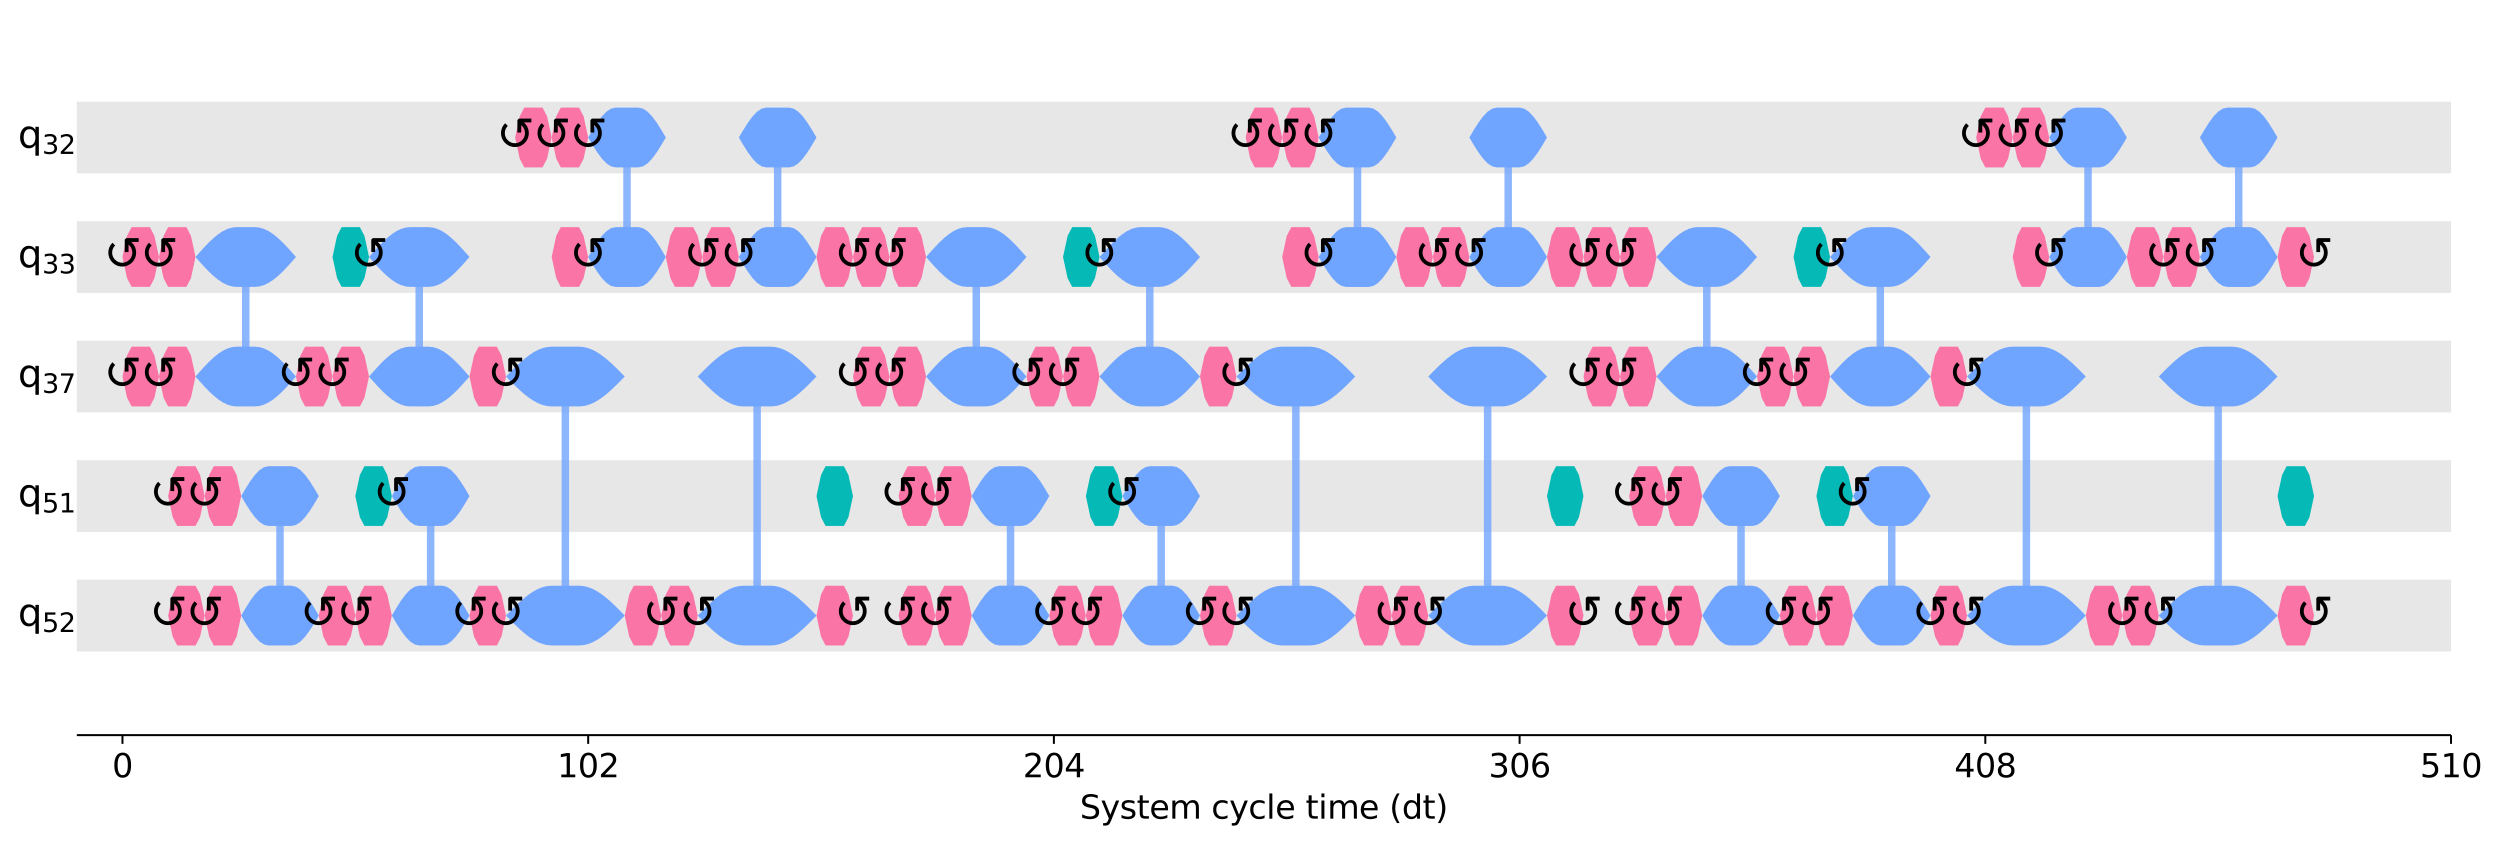 <?xml version="1.0" encoding="UTF-8"?><!DOCTYPE svg  PUBLIC '-//W3C//DTD SVG 1.1//EN'  'http://www.w3.org/Graphics/SVG/1.1/DTD/svg11.dtd'><svg width="1000.8pt" height="337.64pt" version="1.1" viewBox="0 0 1000.8 337.64" xmlns="http://www.w3.org/2000/svg" xmlns:xlink="http://www.w3.org/1999/xlink"><defs><style type="text/css">*{stroke-linejoin: round; stroke-linecap: butt}</style></defs><path d="m0 337.64h1000.8v-337.64h-1000.8z" fill="#ffffff"/><path d="m30.75 294.28h950.44v-287.08h-950.44z" fill="#ffffff"/><path d="m30.75 69.401h950.44v-28.708h-950.44z" clip-path="url(#5e86dbd902e)" fill="#dddddd" fill-opacity=".7"/><path d="m30.75 117.25h950.44v-28.708h-950.44z" clip-path="url(#5e86dbd902e)" fill="#dddddd" fill-opacity=".7"/><path d="m30.75 165.09h950.44v-28.708h-950.44z" clip-path="url(#5e86dbd902e)" fill="#dddddd" fill-opacity=".7"/><path d="m30.75 212.94h950.44v-28.708h-950.44z" clip-path="url(#5e86dbd902e)" fill="#dddddd" fill-opacity=".7"/><path d="m30.75 260.79h950.44v-28.708h-950.44z" clip-path="url(#5e86dbd902e)" fill="#dddddd" fill-opacity=".7"/><defs><path id="380093f8ddb" d="m0 0v3.5" stroke="#000000" stroke-width=".8"/></defs><use x="49.028" y="294.28" stroke="#000000" stroke-width=".8" xlink:href="#380093f8ddb"/><g transform="translate(44.892 311.16) scale(.13 -.13)"><defs><path id="DejaVuSans-30" transform="scale(.016)" d="m2034 4250q-487 0-733-480-245-479-245-1442 0-959 245-1439 246-480 733-480 491 0 736 480 246 480 246 1439 0 963-246 1442-245 480-736 480zm0 500q785 0 1199-621 414-620 414-1801 0-1178-414-1799-414-620-1199-620-784 0-1198 620-414 621-414 1799 0 1181 414 1801 414 621 1198 621z"/></defs><use xlink:href="#DejaVuSans-30"/></g><use x="235.46" y="294.28" stroke="#000000" stroke-width=".8" xlink:href="#380093f8ddb"/><g transform="translate(223.05 311.16) scale(.13 -.13)"><defs><path id="DejaVuSans-31" transform="scale(.016)" d="m794 531h1031v3560l-1122-225v575l1116 225h631v-4135h1031v-531h-2687v531z"/><path id="DejaVuSans-32" transform="scale(.016)" d="m1228 531h2203v-531h-2962v531q359 372 979 998 621 627 780 809 303 340 423 576 121 236 121 464 0 372-261 606-261 235-680 235-297 0-627-103-329-103-704-313v638q381 153 712 231 332 78 607 78 725 0 1156-363 431-362 431-968 0-288-108-546-107-257-392-607-78-91-497-524-418-433-1181-1211z"/></defs><use xlink:href="#DejaVuSans-31"/><use transform="translate(63.623)" xlink:href="#DejaVuSans-30"/><use transform="translate(127.25)" xlink:href="#DejaVuSans-32"/></g><use x="421.892" y="294.28" stroke="#000000" stroke-width=".8" xlink:href="#380093f8ddb"/><g transform="translate(409.49 311.16) scale(.13 -.13)"><defs><path id="DejaVuSans-34" transform="scale(.016)" d="m2419 4116-1594-2491h1594v2491zm-166 550h794v-3041h666v-525h-666v-1100h-628v1100h-2106v609l1940 2957z"/></defs><use xlink:href="#DejaVuSans-32"/><use transform="translate(63.623)" xlink:href="#DejaVuSans-30"/><use transform="translate(127.25)" xlink:href="#DejaVuSans-34"/></g><use x="608.325" y="294.28" stroke="#000000" stroke-width=".8" xlink:href="#380093f8ddb"/><g transform="translate(595.92 311.16) scale(.13 -.13)"><defs><path id="DejaVuSans-33" transform="scale(.016)" d="m2597 2516q453-97 707-404 255-306 255-756 0-690-475-1069-475-378-1350-378-293 0-604 58t-642 174v609q262-153 574-231 313-78 654-78 593 0 904 234t311 681q0 413-289 645-289 233-804 233h-544v519h569q465 0 712 186t247 536q0 359-255 551-254 193-729 193-260 0-557-57-297-56-653-174v562q360 100 674 150t592 50q719 0 1137-327 419-326 419-882 0-388-222-655t-631-370z"/><path id="DejaVuSans-36" transform="scale(.016)" d="m2113 2584q-425 0-674-291-248-290-248-796 0-503 248-796 249-292 674-292t673 292q248 293 248 796 0 506-248 796-248 291-673 291zm1253 1979v-575q-238 112-480 171-242 60-480 60-625 0-955-422-329-422-376-1275 184 272 462 417 279 145 613 145 703 0 1111-427 408-426 408-1160 0-719-425-1154-425-434-1131-434-810 0-1238 620-428 621-428 1799 0 1106 525 1764t1409 658q238 0 480-47t505-140z"/></defs><use xlink:href="#DejaVuSans-33"/><use transform="translate(63.623)" xlink:href="#DejaVuSans-30"/><use transform="translate(127.25)" xlink:href="#DejaVuSans-36"/></g><use x="794.757" y="294.28" stroke="#000000" stroke-width=".8" xlink:href="#380093f8ddb"/><g transform="translate(782.35 311.16) scale(.13 -.13)"><defs><path id="DejaVuSans-38" transform="scale(.016)" d="m2034 2216q-450 0-708-241-257-241-257-662 0-422 257-663 258-241 708-241t709 242q260 243 260 662 0 421-258 662-257 241-711 241zm-631 268q-406 100-633 378-226 279-226 679 0 559 398 884 399 325 1092 325 697 0 1094-325t397-884q0-400-227-679-226-278-629-378 456-106 710-416 255-309 255-755 0-679-414-1042-414-362-1186-362-771 0-1186 362-414 363-414 1042 0 446 256 755 257 310 713 416zm-231 997q0-362 226-565 227-203 636-203 407 0 636 203 230 203 230 565 0 363-230 566-229 203-636 203-409 0-636-203-226-203-226-566z"/></defs><use xlink:href="#DejaVuSans-34"/><use transform="translate(63.623)" xlink:href="#DejaVuSans-30"/><use transform="translate(127.25)" xlink:href="#DejaVuSans-38"/></g><use x="981.189" y="294.28" stroke="#000000" stroke-width=".8" xlink:href="#380093f8ddb"/><g transform="translate(968.78 311.16) scale(.13 -.13)"><defs><path id="DejaVuSans-35" transform="scale(.016)" d="m691 4666h2478v-532h-1900v-1143q137 47 274 70 138 23 276 23 781 0 1237-428 457-428 457-1159 0-753-469-1171-469-417-1322-417-294 0-599 50-304 50-629 150v635q281-153 581-228t634-75q541 0 856 284 316 284 316 772 0 487-316 771-315 285-856 285-253 0-505-56-251-56-513-175v2344z"/></defs><use xlink:href="#DejaVuSans-35"/><use transform="translate(63.623)" xlink:href="#DejaVuSans-31"/><use transform="translate(127.25)" xlink:href="#DejaVuSans-30"/></g><g transform="translate(432.3 327.74) scale(.13 -.13)"><defs><path id="DejaVuSans-53" transform="scale(.016)" d="m3425 4513v-616q-359 172-678 256-319 85-616 85-515 0-795-200t-280-569q0-310 186-468 186-157 705-254l381-78q706-135 1042-474t336-907q0-679-455-1029-454-350-1332-350-331 0-705 75-373 75-773 222v650q384-215 753-325 369-109 725-109 540 0 834 212 294 213 294 607 0 343-211 537t-692 291l-385 75q-706 140-1022 440-315 300-315 835 0 619 436 975t1201 356q329 0 669-60 341-59 697-177z"/><path id="DejaVuSans-79" transform="scale(.016)" d="m2059-325q-243-625-475-815-231-191-618-191h-460v481h338q237 0 368 113 132 112 291 531l103 262-1415 3444h609l1094-2737 1094 2737h609l-1538-3825z"/><path id="DejaVuSans-73" transform="scale(.016)" d="m2834 3397v-544q-243 125-506 187-262 63-544 63-428 0-642-131t-214-394q0-200 153-314t616-217l197-44q612-131 870-370t258-667q0-488-386-773-386-284-1061-284-281 0-586 55t-642 164v594q319-166 628-249 309-82 613-82 406 0 624 139 219 139 219 392 0 234-158 359-157 125-692 241l-200 47q-534 112-772 345-237 233-237 639 0 494 350 762 350 269 994 269 318 0 599-47 282-46 519-140z"/><path id="DejaVuSans-74" transform="scale(.016)" d="m1172 4494v-994h1184v-447h-1184v-1900q0-428 117-550t477-122h590v-481h-590q-666 0-919 248-253 249-253 905v1900h-422v447h422v994h578z"/><path id="DejaVuSans-65" transform="scale(.016)" d="m3597 1894v-281h-2644q38-594 358-905t892-311q331 0 642 81t618 244v-544q-310-131-635-200t-659-69q-838 0-1327 487-489 488-489 1320 0 859 464 1363 464 505 1252 505 706 0 1117-455 411-454 411-1235zm-575 169q-6 471-264 752-258 282-683 282-481 0-770-272t-333-766l2050 4z"/><path id="DejaVuSans-6d" transform="scale(.016)" d="m3328 2828q216 388 516 572t706 184q547 0 844-383 297-382 297-1088v-2113h-578v2094q0 503-179 746-178 244-543 244-447 0-707-297-259-296-259-809v-1978h-578v2094q0 506-178 748t-550 242q-441 0-701-298-259-298-259-808v-1978h-578v3500h578v-544q197 322 472 475t653 153q382 0 649-194 267-193 395-562z"/><path id="DejaVuSans-63" transform="scale(.016)" d="m3122 3366v-538q-244 135-489 202t-495 67q-560 0-870-355-309-354-309-995t309-996q310-354 870-354 250 0 495 67t489 202v-532q-241-112-499-168-257-57-548-57-791 0-1257 497-465 497-465 1341 0 856 470 1346 471 491 1290 491 265 0 518-55 253-54 491-163z"/><path id="DejaVuSans-6c" transform="scale(.016)" d="m603 4863h575v-4863h-575v4863z"/><path id="DejaVuSans-69" transform="scale(.016)" d="m603 3500h575v-3500h-575v3500zm0 1363h575v-729h-575v729z"/><path id="DejaVuSans-28" transform="scale(.016)" d="m1984 4856q-418-718-622-1422-203-703-203-1425 0-721 205-1429t620-1424h-500q-468 735-701 1444t-233 1409q0 697 231 1403 232 707 703 1444h500z"/><path id="DejaVuSans-64" transform="scale(.016)" d="m2906 2969v1894h575v-4863h-575v525q-181-312-458-464-276-152-664-152-634 0-1033 506-398 507-398 1332t398 1331q399 506 1033 506 388 0 664-152 277-151 458-463zm-1959-1222q0-634 261-995t717-361 718 361q263 361 263 995t-263 995q-262 361-718 361t-717-361-261-995z"/><path id="DejaVuSans-29" transform="scale(.016)" d="m513 4856h500q468-737 701-1444 233-706 233-1403 0-700-233-1409t-701-1444h-500q415 716 620 1424t205 1429q0 722-205 1425-205 704-620 1422z"/></defs><use xlink:href="#DejaVuSans-53"/><use transform="translate(63.477)" xlink:href="#DejaVuSans-79"/><use transform="translate(122.66)" xlink:href="#DejaVuSans-73"/><use transform="translate(174.76)" xlink:href="#DejaVuSans-74"/><use transform="translate(213.96)" xlink:href="#DejaVuSans-65"/><use transform="translate(275.49)" xlink:href="#DejaVuSans-6d"/><use transform="translate(372.9)" xlink:href="#DejaVuSans-20"/><use transform="translate(404.69)" xlink:href="#DejaVuSans-63"/><use transform="translate(459.67)" xlink:href="#DejaVuSans-79"/><use transform="translate(518.85)" xlink:href="#DejaVuSans-63"/><use transform="translate(573.83)" xlink:href="#DejaVuSans-6c"/><use transform="translate(601.61)" xlink:href="#DejaVuSans-65"/><use transform="translate(663.13)" xlink:href="#DejaVuSans-20"/><use transform="translate(694.92)" xlink:href="#DejaVuSans-74"/><use transform="translate(734.13)" xlink:href="#DejaVuSans-69"/><use transform="translate(761.91)" xlink:href="#DejaVuSans-6d"/><use transform="translate(859.33)" xlink:href="#DejaVuSans-65"/><use transform="translate(920.85)" xlink:href="#DejaVuSans-20"/><use transform="translate(952.64)" xlink:href="#DejaVuSans-28"/><use transform="translate(991.65)" xlink:href="#DejaVuSans-64"/><use transform="translate(1055.1)" xlink:href="#DejaVuSans-74"/><use transform="translate(1094.3)" xlink:href="#DejaVuSans-29"/></g><path d="m98.377 102.89v47.847" clip-path="url(#5e86dbd902e)" fill="none" stroke="#6fa4ff" stroke-linecap="square" stroke-opacity=".8" stroke-width="3"/><path d="m167.83 102.89v47.847" clip-path="url(#5e86dbd902e)" fill="none" stroke="#6fa4ff" stroke-linecap="square" stroke-opacity=".8" stroke-width="3"/><path d="m251 55.047v47.847" clip-path="url(#5e86dbd902e)" fill="none" stroke="#6fa4ff" stroke-linecap="square" stroke-opacity=".8" stroke-width="3"/><path d="m311.31 55.047v47.847" clip-path="url(#5e86dbd902e)" fill="none" stroke="#6fa4ff" stroke-linecap="square" stroke-opacity=".8" stroke-width="3"/><path d="m112.09 198.59v47.847" clip-path="url(#5e86dbd902e)" fill="none" stroke="#6fa4ff" stroke-linecap="square" stroke-opacity=".8" stroke-width="3"/><path d="m172.4 198.59v47.847" clip-path="url(#5e86dbd902e)" fill="none" stroke="#6fa4ff" stroke-linecap="square" stroke-opacity=".8" stroke-width="3"/><path d="m226.32 150.74v95.693" clip-path="url(#5e86dbd902e)" fill="none" stroke="#6fa4ff" stroke-linecap="square" stroke-opacity=".8" stroke-width="3"/><path d="m303.09 150.74v95.693" clip-path="url(#5e86dbd902e)" fill="none" stroke="#6fa4ff" stroke-linecap="square" stroke-opacity=".8" stroke-width="3"/><path d="m390.82 102.89v47.847" clip-path="url(#5e86dbd902e)" fill="none" stroke="#6fa4ff" stroke-linecap="square" stroke-opacity=".8" stroke-width="3"/><path d="m460.28 102.89v47.847" clip-path="url(#5e86dbd902e)" fill="none" stroke="#6fa4ff" stroke-linecap="square" stroke-opacity=".8" stroke-width="3"/><path d="m543.44 55.047v47.847" clip-path="url(#5e86dbd902e)" fill="none" stroke="#6fa4ff" stroke-linecap="square" stroke-opacity=".8" stroke-width="3"/><path d="m603.76 55.047v47.847" clip-path="url(#5e86dbd902e)" fill="none" stroke="#6fa4ff" stroke-linecap="square" stroke-opacity=".8" stroke-width="3"/><path d="m404.53 198.59v47.847" clip-path="url(#5e86dbd902e)" fill="none" stroke="#6fa4ff" stroke-linecap="square" stroke-opacity=".8" stroke-width="3"/><path d="m464.84 198.59v47.847" clip-path="url(#5e86dbd902e)" fill="none" stroke="#6fa4ff" stroke-linecap="square" stroke-opacity=".8" stroke-width="3"/><path d="m518.76 150.74v95.693" clip-path="url(#5e86dbd902e)" fill="none" stroke="#6fa4ff" stroke-linecap="square" stroke-opacity=".8" stroke-width="3"/><path d="m595.53 150.74v95.693" clip-path="url(#5e86dbd902e)" fill="none" stroke="#6fa4ff" stroke-linecap="square" stroke-opacity=".8" stroke-width="3"/><path d="m683.26 102.89v47.847" clip-path="url(#5e86dbd902e)" fill="none" stroke="#6fa4ff" stroke-linecap="square" stroke-opacity=".8" stroke-width="3"/><path d="m752.72 102.89v47.847" clip-path="url(#5e86dbd902e)" fill="none" stroke="#6fa4ff" stroke-linecap="square" stroke-opacity=".8" stroke-width="3"/><path d="m835.88 55.047v47.847" clip-path="url(#5e86dbd902e)" fill="none" stroke="#6fa4ff" stroke-linecap="square" stroke-opacity=".8" stroke-width="3"/><path d="m896.2 55.047v47.847" clip-path="url(#5e86dbd902e)" fill="none" stroke="#6fa4ff" stroke-linecap="square" stroke-opacity=".8" stroke-width="3"/><path d="m696.97 198.59v47.847" clip-path="url(#5e86dbd902e)" fill="none" stroke="#6fa4ff" stroke-linecap="square" stroke-opacity=".8" stroke-width="3"/><path d="m757.29 198.59v47.847" clip-path="url(#5e86dbd902e)" fill="none" stroke="#6fa4ff" stroke-linecap="square" stroke-opacity=".8" stroke-width="3"/><path d="m811.21 150.74v95.693" clip-path="url(#5e86dbd902e)" fill="none" stroke="#6fa4ff" stroke-linecap="square" stroke-opacity=".8" stroke-width="3"/><path d="m887.97 150.74v95.693" clip-path="url(#5e86dbd902e)" fill="none" stroke="#6fa4ff" stroke-linecap="square" stroke-opacity=".8" stroke-width="3"/><path d="m30.75 294.28v-287.08" fill="none"/><path d="m981.19 294.28v-287.08" fill="none"/><path d="m30.75 294.28h950.44" fill="none" stroke="#000000" stroke-linecap="square" stroke-width=".8"/><path d="m30.75 7.2h950.44" fill="none"/><path d="m206.22 55.047 1.828-8.458 1.828-3.503h7.311l1.828 3.503 1.828 8.458-1.828 8.458-1.828 3.503h-7.311l-1.828-3.503-1.828-8.458z" clip-path="url(#5e86dbd902e)" fill="#fa74a6"/><path d="m220.84 55.047 1.828-8.458 1.828-3.503h7.311l1.828 3.503 1.828 8.458-1.828 8.458-1.828 3.503h-7.311l-1.828-3.503-1.828-8.458z" clip-path="url(#5e86dbd902e)" fill="#fa74a6"/><path d="m49.028 102.89 1.828-8.458 1.828-3.503h7.311l1.828 3.503 1.828 8.458-1.828 8.458-1.828 3.503h-7.311l-1.828-3.503-1.828-8.458z" clip-path="url(#5e86dbd902e)" fill="#fa74a6"/><path d="m63.65 102.89 1.828-8.458 1.828-3.503h7.311l1.828 3.503 1.828 8.458-1.828 8.458-1.828 3.503h-7.311l-1.828-3.503-1.828-8.458z" clip-path="url(#5e86dbd902e)" fill="#fa74a6"/><path d="m49.028 150.74 1.828-8.458 1.828-3.503h7.311l1.828 3.503 1.828 8.458-1.828 8.458-1.828 3.503h-7.311l-1.828-3.503-1.828-8.458z" clip-path="url(#5e86dbd902e)" fill="#fa74a6"/><path d="m63.65 150.74 1.828-8.458 1.828-3.503h7.311l1.828 3.503 1.828 8.458-1.828 8.458-1.828 3.503h-7.311l-1.828-3.503-1.828-8.458z" clip-path="url(#5e86dbd902e)" fill="#fa74a6"/><path d="m78.272 102.89 1.828-2.077 1.828-2.014 1.828-1.89 1.828-1.708 1.828-1.474 1.828-1.196 1.828-0.881 1.828-0.54 1.828-0.182h7.311l1.828 0.182 1.828 0.54 1.828 0.881 1.828 1.196 1.828 1.474 1.828 1.708 1.828 1.89 1.828 2.014 1.828 2.077-1.828 2.077-1.828 2.014-1.828 1.89-1.828 1.708-1.828 1.474-1.828 1.196-1.828 0.881-1.828 0.54-1.828 0.182h-7.311l-1.828-0.182-1.828-0.54-1.828-0.881-1.828-1.196-1.828-1.474-1.828-1.708-1.828-1.89-1.828-2.014-1.828-2.077z" clip-path="url(#5e86dbd902e)" fill="#6fa4ff"/><path d="m78.272 150.74 1.828-2.077 1.828-2.014 1.828-1.89 1.828-1.708 1.828-1.474 1.828-1.196 1.828-0.881 1.828-0.54 1.828-0.182h7.311l1.828 0.182 1.828 0.54 1.828 0.881 1.828 1.196 1.828 1.474 1.828 1.708 1.828 1.89 1.828 2.014 1.828 2.077-1.828 2.077-1.828 2.014-1.828 1.89-1.828 1.708-1.828 1.474-1.828 1.196-1.828 0.881-1.828 0.54-1.828 0.182h-7.311l-1.828-0.182-1.828-0.54-1.828-0.881-1.828-1.196-1.828-1.474-1.828-1.708-1.828-1.89-1.828-2.014-1.828-2.077z" clip-path="url(#5e86dbd902e)" fill="#6fa4ff"/><path d="m133.11 102.89 1.828-8.458 1.828-3.503h7.311l1.828 3.503 1.828 8.458-1.828 8.458-1.828 3.503h-7.311l-1.828-3.503-1.828-8.458z" clip-path="url(#5e86dbd902e)" fill="#05bab6"/><path d="m118.48 150.74 1.828-8.458 1.828-3.503h7.311l1.828 3.503 1.828 8.458-1.828 8.458-1.828 3.503h-7.311l-1.828-3.503-1.828-8.458z" clip-path="url(#5e86dbd902e)" fill="#fa74a6"/><path d="m133.11 150.74 1.828-8.458 1.828-3.503h7.311l1.828 3.503 1.828 8.458-1.828 8.458-1.828 3.503h-7.311l-1.828-3.503-1.828-8.458z" clip-path="url(#5e86dbd902e)" fill="#fa74a6"/><path d="m147.73 102.89 1.828-2.077 1.828-2.014 1.828-1.89 1.828-1.708 1.828-1.474 1.828-1.196 1.828-0.881 1.828-0.54 1.828-0.182h7.311l1.828 0.182 1.828 0.54 1.828 0.881 1.828 1.196 1.828 1.474 1.828 1.708 1.828 1.89 1.828 2.014 1.828 2.077-1.828 2.077-1.828 2.014-1.828 1.89-1.828 1.708-1.828 1.474-1.828 1.196-1.828 0.881-1.828 0.54-1.828 0.182h-7.311l-1.828-0.182-1.828-0.54-1.828-0.881-1.828-1.196-1.828-1.474-1.828-1.708-1.828-1.89-1.828-2.014-1.828-2.077z" clip-path="url(#5e86dbd902e)" fill="#6fa4ff"/><path d="m147.73 150.74 1.828-2.077 1.828-2.014 1.828-1.89 1.828-1.708 1.828-1.474 1.828-1.196 1.828-0.881 1.828-0.54 1.828-0.182h7.311l1.828 0.182 1.828 0.54 1.828 0.881 1.828 1.196 1.828 1.474 1.828 1.708 1.828 1.89 1.828 2.014 1.828 2.077-1.828 2.077-1.828 2.014-1.828 1.89-1.828 1.708-1.828 1.474-1.828 1.196-1.828 0.881-1.828 0.54-1.828 0.182h-7.311l-1.828-0.182-1.828-0.54-1.828-0.881-1.828-1.196-1.828-1.474-1.828-1.708-1.828-1.89-1.828-2.014-1.828-2.077z" clip-path="url(#5e86dbd902e)" fill="#6fa4ff"/><path d="m220.84 102.89 1.828-8.458 1.828-3.503h7.311l1.828 3.503 1.828 8.458-1.828 8.458-1.828 3.503h-7.311l-1.828-3.503-1.828-8.458z" clip-path="url(#5e86dbd902e)" fill="#fa74a6"/><path d="m235.46 55.047 1.828-3.096 1.828-2.885 1.828-2.477 1.828-1.901 1.828-1.195 1.828-0.408h9.139l1.828 0.408 1.828 1.195 1.828 1.901 1.828 2.477 1.828 2.885 1.828 3.096-1.828 3.096-1.828 2.885-1.828 2.477-1.828 1.901-1.828 1.195-1.828 0.408h-9.139l-1.828-0.408-1.828-1.195-1.828-1.901-1.828-2.477-1.828-2.885-1.828-3.096z" clip-path="url(#5e86dbd902e)" fill="#6fa4ff"/><path d="m235.46 102.89 1.828-3.096 1.828-2.885 1.828-2.477 1.828-1.901 1.828-1.195 1.828-0.408h9.139l1.828 0.408 1.828 1.195 1.828 1.901 1.828 2.477 1.828 2.885 1.828 3.096-1.828 3.096-1.828 2.885-1.828 2.477-1.828 1.901-1.828 1.195-1.828 0.408h-9.139l-1.828-0.408-1.828-1.195-1.828-1.901-1.828-2.477-1.828-2.885-1.828-3.096z" clip-path="url(#5e86dbd902e)" fill="#6fa4ff"/><path d="m266.53 102.89 1.828-8.458 1.828-3.503h7.311l1.828 3.503 1.828 8.458-1.828 8.458-1.828 3.503h-7.311l-1.828-3.503-1.828-8.458z" clip-path="url(#5e86dbd902e)" fill="#fa74a6"/><path d="m281.15 102.89 1.828-8.458 1.828-3.503h7.311l1.828 3.503 1.828 8.458-1.828 8.458-1.828 3.503h-7.311l-1.828-3.503-1.828-8.458z" clip-path="url(#5e86dbd902e)" fill="#fa74a6"/><path d="m295.78 55.047 1.828-3.096 1.828-2.885 1.828-2.477 1.828-1.901 1.828-1.195 1.828-0.408h9.139l1.828 0.408 1.828 1.195 1.828 1.901 1.828 2.477 1.828 2.885 1.828 3.096-1.828 3.096-1.828 2.885-1.828 2.477-1.828 1.901-1.828 1.195-1.828 0.408h-9.139l-1.828-0.408-1.828-1.195-1.828-1.901-1.828-2.477-1.828-2.885-1.828-3.096z" clip-path="url(#5e86dbd902e)" fill="#6fa4ff"/><path d="m295.78 102.89 1.828-3.096 1.828-2.885 1.828-2.477 1.828-1.901 1.828-1.195 1.828-0.408h9.139l1.828 0.408 1.828 1.195 1.828 1.901 1.828 2.477 1.828 2.885 1.828 3.096-1.828 3.096-1.828 2.885-1.828 2.477-1.828 1.901-1.828 1.195-1.828 0.408h-9.139l-1.828-0.408-1.828-1.195-1.828-1.901-1.828-2.477-1.828-2.885-1.828-3.096z" clip-path="url(#5e86dbd902e)" fill="#6fa4ff"/><path d="m326.85 102.89 1.828-8.458 1.828-3.503h7.311l1.828 3.503 1.828 8.458-1.828 8.458-1.828 3.503h-7.311l-1.828-3.503-1.828-8.458z" clip-path="url(#5e86dbd902e)" fill="#fa74a6"/><path d="m187.94 150.74 1.828-8.458 1.828-3.503h7.311l1.828 3.503 1.828 8.458-1.828 8.458-1.828 3.503h-7.311l-1.828-3.503-1.828-8.458z" clip-path="url(#5e86dbd902e)" fill="#fa74a6"/><path d="m67.305 198.59 1.828-8.458 1.828-3.503h7.311l1.828 3.503 1.828 8.458-1.828 8.458-1.828 3.503h-7.311l-1.828-3.503-1.828-8.458z" clip-path="url(#5e86dbd902e)" fill="#fa74a6"/><path d="m81.928 198.59 1.828-8.458 1.828-3.503h7.311l1.828 3.503 1.828 8.458-1.828 8.458-1.828 3.503h-7.311l-1.828-3.503-1.828-8.458z" clip-path="url(#5e86dbd902e)" fill="#fa74a6"/><path d="m67.305 246.43 1.828-8.458 1.828-3.503h7.311l1.828 3.503 1.828 8.458-1.828 8.458-1.828 3.503h-7.311l-1.828-3.503-1.828-8.458z" clip-path="url(#5e86dbd902e)" fill="#fa74a6"/><path d="m81.928 246.43 1.828-8.458 1.828-3.503h7.311l1.828 3.503 1.828 8.458-1.828 8.458-1.828 3.503h-7.311l-1.828-3.503-1.828-8.458z" clip-path="url(#5e86dbd902e)" fill="#fa74a6"/><path d="m96.55 198.59 1.828-3.096 1.828-2.885 1.828-2.477 1.828-1.901 1.828-1.195 1.828-0.408h9.139l1.828 0.408 1.828 1.195 1.828 1.901 1.828 2.477 1.828 2.885 1.828 3.096-1.828 3.096-1.828 2.885-1.828 2.477-1.828 1.901-1.828 1.195-1.828 0.408h-9.139l-1.828-0.408-1.828-1.195-1.828-1.901-1.828-2.477-1.828-2.885-1.828-3.096z" clip-path="url(#5e86dbd902e)" fill="#6fa4ff"/><path d="m96.55 246.43 1.828-3.096 1.828-2.885 1.828-2.477 1.828-1.901 1.828-1.195 1.828-0.408h9.139l1.828 0.408 1.828 1.195 1.828 1.901 1.828 2.477 1.828 2.885 1.828 3.096-1.828 3.096-1.828 2.885-1.828 2.477-1.828 1.901-1.828 1.195-1.828 0.408h-9.139l-1.828-0.408-1.828-1.195-1.828-1.901-1.828-2.477-1.828-2.885-1.828-3.096z" clip-path="url(#5e86dbd902e)" fill="#6fa4ff"/><path d="m142.24 198.59 1.828-8.458 1.828-3.503h7.311l1.828 3.503 1.828 8.458-1.828 8.458-1.828 3.503h-7.311l-1.828-3.503-1.828-8.458z" clip-path="url(#5e86dbd902e)" fill="#05bab6"/><path d="m127.62 246.43 1.828-8.458 1.828-3.503h7.311l1.828 3.503 1.828 8.458-1.828 8.458-1.828 3.503h-7.311l-1.828-3.503-1.828-8.458z" clip-path="url(#5e86dbd902e)" fill="#fa74a6"/><path d="m142.24 246.43 1.828-8.458 1.828-3.503h7.311l1.828 3.503 1.828 8.458-1.828 8.458-1.828 3.503h-7.311l-1.828-3.503-1.828-8.458z" clip-path="url(#5e86dbd902e)" fill="#fa74a6"/><path d="m156.87 198.59 1.828-3.096 1.828-2.885 1.828-2.477 1.828-1.901 1.828-1.195 1.828-0.408h9.139l1.828 0.408 1.828 1.195 1.828 1.901 1.828 2.477 1.828 2.885 1.828 3.096-1.828 3.096-1.828 2.885-1.828 2.477-1.828 1.901-1.828 1.195-1.828 0.408h-9.139l-1.828-0.408-1.828-1.195-1.828-1.901-1.828-2.477-1.828-2.885-1.828-3.096z" clip-path="url(#5e86dbd902e)" fill="#6fa4ff"/><path d="m156.87 246.43 1.828-3.096 1.828-2.885 1.828-2.477 1.828-1.901 1.828-1.195 1.828-0.408h9.139l1.828 0.408 1.828 1.195 1.828 1.901 1.828 2.477 1.828 2.885 1.828 3.096-1.828 3.096-1.828 2.885-1.828 2.477-1.828 1.901-1.828 1.195-1.828 0.408h-9.139l-1.828-0.408-1.828-1.195-1.828-1.901-1.828-2.477-1.828-2.885-1.828-3.096z" clip-path="url(#5e86dbd902e)" fill="#6fa4ff"/><path d="m326.85 198.59 1.828-8.458 1.828-3.503h7.311l1.828 3.503 1.828 8.458-1.828 8.458-1.828 3.503h-7.311l-1.828-3.503-1.828-8.458z" clip-path="url(#5e86dbd902e)" fill="#05bab6"/><path d="m187.94 246.43 1.828-8.458 1.828-3.503h7.311l1.828 3.503 1.828 8.458-1.828 8.458-1.828 3.503h-7.311l-1.828-3.503-1.828-8.458z" clip-path="url(#5e86dbd902e)" fill="#fa74a6"/><path d="m202.56 150.74 1.828-1.871 1.828-1.825 1.828-1.734 1.828-1.6 1.828-1.427 1.828-1.219 1.828-0.981 1.828-0.718 1.828-0.438 1.828-0.147h10.967l1.828 0.147 1.828 0.438 1.828 0.718 1.828 0.981 1.828 1.219 1.828 1.427 1.828 1.6 1.828 1.734 1.828 1.825 1.828 1.871-1.828 1.871-1.828 1.825-1.828 1.734-1.828 1.6-1.828 1.427-1.828 1.219-1.828 0.981-1.828 0.718-1.828 0.438-1.828 0.147h-10.967l-1.828-0.147-1.828-0.438-1.828-0.718-1.828-0.981-1.828-1.219-1.828-1.427-1.828-1.6-1.828-1.734-1.828-1.825-1.828-1.871z" clip-path="url(#5e86dbd902e)" fill="#6fa4ff"/><path d="m202.56 246.43 1.828-1.871 1.828-1.825 1.828-1.734 1.828-1.6 1.828-1.427 1.828-1.219 1.828-0.981 1.828-0.718 1.828-0.438 1.828-0.147h10.967l1.828 0.147 1.828 0.438 1.828 0.718 1.828 0.981 1.828 1.219 1.828 1.427 1.828 1.6 1.828 1.734 1.828 1.825 1.828 1.871-1.828 1.871-1.828 1.825-1.828 1.734-1.828 1.6-1.828 1.427-1.828 1.219-1.828 0.981-1.828 0.718-1.828 0.438-1.828 0.147h-10.967l-1.828-0.147-1.828-0.438-1.828-0.718-1.828-0.981-1.828-1.219-1.828-1.427-1.828-1.6-1.828-1.734-1.828-1.825-1.828-1.871z" clip-path="url(#5e86dbd902e)" fill="#6fa4ff"/><path d="m250.08 246.43 1.828-8.458 1.828-3.503h7.311l1.828 3.503 1.828 8.458-1.828 8.458-1.828 3.503h-7.311l-1.828-3.503-1.828-8.458z" clip-path="url(#5e86dbd902e)" fill="#fa74a6"/><path d="m264.7 246.43 1.828-8.458 1.828-3.503h7.311l1.828 3.503 1.828 8.458-1.828 8.458-1.828 3.503h-7.311l-1.828-3.503-1.828-8.458z" clip-path="url(#5e86dbd902e)" fill="#fa74a6"/><path d="m279.33 150.74 1.828-1.871 1.828-1.825 1.828-1.734 1.828-1.6 1.828-1.427 1.828-1.219 1.828-0.981 1.828-0.718 1.828-0.438 1.828-0.147h10.967l1.828 0.147 1.828 0.438 1.828 0.718 1.828 0.981 1.828 1.219 1.828 1.427 1.828 1.6 1.828 1.734 1.828 1.825 1.828 1.871-1.828 1.871-1.828 1.825-1.828 1.734-1.828 1.6-1.828 1.427-1.828 1.219-1.828 0.981-1.828 0.718-1.828 0.438-1.828 0.147h-10.967l-1.828-0.147-1.828-0.438-1.828-0.718-1.828-0.981-1.828-1.219-1.828-1.427-1.828-1.6-1.828-1.734-1.828-1.825-1.828-1.871z" clip-path="url(#5e86dbd902e)" fill="#6fa4ff"/><path d="m279.33 246.43 1.828-1.871 1.828-1.825 1.828-1.734 1.828-1.6 1.828-1.427 1.828-1.219 1.828-0.981 1.828-0.718 1.828-0.438 1.828-0.147h10.967l1.828 0.147 1.828 0.438 1.828 0.718 1.828 0.981 1.828 1.219 1.828 1.427 1.828 1.6 1.828 1.734 1.828 1.825 1.828 1.871-1.828 1.871-1.828 1.825-1.828 1.734-1.828 1.6-1.828 1.427-1.828 1.219-1.828 0.981-1.828 0.718-1.828 0.438-1.828 0.147h-10.967l-1.828-0.147-1.828-0.438-1.828-0.718-1.828-0.981-1.828-1.219-1.828-1.427-1.828-1.6-1.828-1.734-1.828-1.825-1.828-1.871z" clip-path="url(#5e86dbd902e)" fill="#6fa4ff"/><path d="m326.85 246.43 1.828-8.458 1.828-3.503h7.311l1.828 3.503 1.828 8.458-1.828 8.458-1.828 3.503h-7.311l-1.828-3.503-1.828-8.458z" clip-path="url(#5e86dbd902e)" fill="#fa74a6"/><path d="m498.66 55.047 1.828-8.458 1.828-3.503h7.311l1.828 3.503 1.828 8.458-1.828 8.458-1.828 3.503h-7.311l-1.828-3.503-1.828-8.458z" clip-path="url(#5e86dbd902e)" fill="#fa74a6"/><path d="m513.28 55.047 1.828-8.458 1.828-3.503h7.311l1.828 3.503 1.828 8.458-1.828 8.458-1.828 3.503h-7.311l-1.828-3.503-1.828-8.458z" clip-path="url(#5e86dbd902e)" fill="#fa74a6"/><path d="m341.47 102.89 1.828-8.458 1.828-3.503h7.311l1.828 3.503 1.828 8.458-1.828 8.458-1.828 3.503h-7.311l-1.828-3.503-1.828-8.458z" clip-path="url(#5e86dbd902e)" fill="#fa74a6"/><path d="m356.09 102.89 1.828-8.458 1.828-3.503h7.311l1.828 3.503 1.828 8.458-1.828 8.458-1.828 3.503h-7.311l-1.828-3.503-1.828-8.458z" clip-path="url(#5e86dbd902e)" fill="#fa74a6"/><path d="m341.47 150.74 1.828-8.458 1.828-3.503h7.311l1.828 3.503 1.828 8.458-1.828 8.458-1.828 3.503h-7.311l-1.828-3.503-1.828-8.458z" clip-path="url(#5e86dbd902e)" fill="#fa74a6"/><path d="m356.09 150.74 1.828-8.458 1.828-3.503h7.311l1.828 3.503 1.828 8.458-1.828 8.458-1.828 3.503h-7.311l-1.828-3.503-1.828-8.458z" clip-path="url(#5e86dbd902e)" fill="#fa74a6"/><path d="m370.71 102.89 1.828-2.077 1.828-2.014 1.828-1.89 1.828-1.708 1.828-1.474 1.828-1.196 1.828-0.881 1.828-0.54 1.828-0.182h7.311l1.828 0.182 1.828 0.54 1.828 0.881 1.828 1.196 1.828 1.474 1.828 1.708 1.828 1.89 1.828 2.014 1.828 2.077-1.828 2.077-1.828 2.014-1.828 1.89-1.828 1.708-1.828 1.474-1.828 1.196-1.828 0.881-1.828 0.54-1.828 0.182h-7.311l-1.828-0.182-1.828-0.54-1.828-0.881-1.828-1.196-1.828-1.474-1.828-1.708-1.828-1.89-1.828-2.014-1.828-2.077z" clip-path="url(#5e86dbd902e)" fill="#6fa4ff"/><path d="m370.71 150.74 1.828-2.077 1.828-2.014 1.828-1.89 1.828-1.708 1.828-1.474 1.828-1.196 1.828-0.881 1.828-0.54 1.828-0.182h7.311l1.828 0.182 1.828 0.54 1.828 0.881 1.828 1.196 1.828 1.474 1.828 1.708 1.828 1.89 1.828 2.014 1.828 2.077-1.828 2.077-1.828 2.014-1.828 1.89-1.828 1.708-1.828 1.474-1.828 1.196-1.828 0.881-1.828 0.54-1.828 0.182h-7.311l-1.828-0.182-1.828-0.54-1.828-0.881-1.828-1.196-1.828-1.474-1.828-1.708-1.828-1.89-1.828-2.014-1.828-2.077z" clip-path="url(#5e86dbd902e)" fill="#6fa4ff"/><path d="m425.55 102.89 1.828-8.458 1.828-3.503h7.311l1.828 3.503 1.828 8.458-1.828 8.458-1.828 3.503h-7.311l-1.828-3.503-1.828-8.458z" clip-path="url(#5e86dbd902e)" fill="#05bab6"/><path d="m410.93 150.74 1.828-8.458 1.828-3.503h7.311l1.828 3.503 1.828 8.458-1.828 8.458-1.828 3.503h-7.311l-1.828-3.503-1.828-8.458z" clip-path="url(#5e86dbd902e)" fill="#fa74a6"/><path d="m425.55 150.74 1.828-8.458 1.828-3.503h7.311l1.828 3.503 1.828 8.458-1.828 8.458-1.828 3.503h-7.311l-1.828-3.503-1.828-8.458z" clip-path="url(#5e86dbd902e)" fill="#fa74a6"/><path d="m440.17 102.89 1.828-2.077 1.828-2.014 1.828-1.89 1.828-1.708 1.828-1.474 1.828-1.196 1.828-0.881 1.828-0.54 1.828-0.182h7.311l1.828 0.182 1.828 0.54 1.828 0.881 1.828 1.196 1.828 1.474 1.828 1.708 1.828 1.89 1.828 2.014 1.828 2.077-1.828 2.077-1.828 2.014-1.828 1.89-1.828 1.708-1.828 1.474-1.828 1.196-1.828 0.881-1.828 0.54-1.828 0.182h-7.311l-1.828-0.182-1.828-0.54-1.828-0.881-1.828-1.196-1.828-1.474-1.828-1.708-1.828-1.89-1.828-2.014-1.828-2.077z" clip-path="url(#5e86dbd902e)" fill="#6fa4ff"/><path d="m440.17 150.74 1.828-2.077 1.828-2.014 1.828-1.89 1.828-1.708 1.828-1.474 1.828-1.196 1.828-0.881 1.828-0.54 1.828-0.182h7.311l1.828 0.182 1.828 0.54 1.828 0.881 1.828 1.196 1.828 1.474 1.828 1.708 1.828 1.89 1.828 2.014 1.828 2.077-1.828 2.077-1.828 2.014-1.828 1.89-1.828 1.708-1.828 1.474-1.828 1.196-1.828 0.881-1.828 0.54-1.828 0.182h-7.311l-1.828-0.182-1.828-0.54-1.828-0.881-1.828-1.196-1.828-1.474-1.828-1.708-1.828-1.89-1.828-2.014-1.828-2.077z" clip-path="url(#5e86dbd902e)" fill="#6fa4ff"/><path d="m513.28 102.89 1.828-8.458 1.828-3.503h7.311l1.828 3.503 1.828 8.458-1.828 8.458-1.828 3.503h-7.311l-1.828-3.503-1.828-8.458z" clip-path="url(#5e86dbd902e)" fill="#fa74a6"/><path d="m527.9 55.047 1.828-3.096 1.828-2.885 1.828-2.477 1.828-1.901 1.828-1.195 1.828-0.408h9.139l1.828 0.408 1.828 1.195 1.828 1.901 1.828 2.477 1.828 2.885 1.828 3.096-1.828 3.096-1.828 2.885-1.828 2.477-1.828 1.901-1.828 1.195-1.828 0.408h-9.139l-1.828-0.408-1.828-1.195-1.828-1.901-1.828-2.477-1.828-2.885-1.828-3.096z" clip-path="url(#5e86dbd902e)" fill="#6fa4ff"/><path d="m527.9 102.89 1.828-3.096 1.828-2.885 1.828-2.477 1.828-1.901 1.828-1.195 1.828-0.408h9.139l1.828 0.408 1.828 1.195 1.828 1.901 1.828 2.477 1.828 2.885 1.828 3.096-1.828 3.096-1.828 2.885-1.828 2.477-1.828 1.901-1.828 1.195-1.828 0.408h-9.139l-1.828-0.408-1.828-1.195-1.828-1.901-1.828-2.477-1.828-2.885-1.828-3.096z" clip-path="url(#5e86dbd902e)" fill="#6fa4ff"/><path d="m558.98 102.89 1.828-8.458 1.828-3.503h7.311l1.828 3.503 1.828 8.458-1.828 8.458-1.828 3.503h-7.311l-1.828-3.503-1.828-8.458z" clip-path="url(#5e86dbd902e)" fill="#fa74a6"/><path d="m573.6 102.89 1.828-8.458 1.828-3.503h7.311l1.828 3.503 1.828 8.458-1.828 8.458-1.828 3.503h-7.311l-1.828-3.503-1.828-8.458z" clip-path="url(#5e86dbd902e)" fill="#fa74a6"/><path d="m588.22 55.047 1.828-3.096 1.828-2.885 1.828-2.477 1.828-1.901 1.828-1.195 1.828-0.408h9.139l1.828 0.408 1.828 1.195 1.828 1.901 1.828 2.477 1.828 2.885 1.828 3.096-1.828 3.096-1.828 2.885-1.828 2.477-1.828 1.901-1.828 1.195-1.828 0.408h-9.139l-1.828-0.408-1.828-1.195-1.828-1.901-1.828-2.477-1.828-2.885-1.828-3.096z" clip-path="url(#5e86dbd902e)" fill="#6fa4ff"/><path d="m588.22 102.89 1.828-3.096 1.828-2.885 1.828-2.477 1.828-1.901 1.828-1.195 1.828-0.408h9.139l1.828 0.408 1.828 1.195 1.828 1.901 1.828 2.477 1.828 2.885 1.828 3.096-1.828 3.096-1.828 2.885-1.828 2.477-1.828 1.901-1.828 1.195-1.828 0.408h-9.139l-1.828-0.408-1.828-1.195-1.828-1.901-1.828-2.477-1.828-2.885-1.828-3.096z" clip-path="url(#5e86dbd902e)" fill="#6fa4ff"/><path d="m619.29 102.89 1.828-8.458 1.828-3.503h7.311l1.828 3.503 1.828 8.458-1.828 8.458-1.828 3.503h-7.311l-1.828-3.503-1.828-8.458z" clip-path="url(#5e86dbd902e)" fill="#fa74a6"/><path d="m480.38 150.74 1.828-8.458 1.828-3.503h7.311l1.828 3.503 1.828 8.458-1.828 8.458-1.828 3.503h-7.311l-1.828-3.503-1.828-8.458z" clip-path="url(#5e86dbd902e)" fill="#fa74a6"/><path d="m359.75 198.59 1.828-8.458 1.828-3.503h7.311l1.828 3.503 1.828 8.458-1.828 8.458-1.828 3.503h-7.311l-1.828-3.503-1.828-8.458z" clip-path="url(#5e86dbd902e)" fill="#fa74a6"/><path d="m374.37 198.59 1.828-8.458 1.828-3.503h7.311l1.828 3.503 1.828 8.458-1.828 8.458-1.828 3.503h-7.311l-1.828-3.503-1.828-8.458z" clip-path="url(#5e86dbd902e)" fill="#fa74a6"/><path d="m359.75 246.43 1.828-8.458 1.828-3.503h7.311l1.828 3.503 1.828 8.458-1.828 8.458-1.828 3.503h-7.311l-1.828-3.503-1.828-8.458z" clip-path="url(#5e86dbd902e)" fill="#fa74a6"/><path d="m374.37 246.43 1.828-8.458 1.828-3.503h7.311l1.828 3.503 1.828 8.458-1.828 8.458-1.828 3.503h-7.311l-1.828-3.503-1.828-8.458z" clip-path="url(#5e86dbd902e)" fill="#fa74a6"/><path d="m388.99 198.59 1.828-3.096 1.828-2.885 1.828-2.477 1.828-1.901 1.828-1.195 1.828-0.408h9.139l1.828 0.408 1.828 1.195 1.828 1.901 1.828 2.477 1.828 2.885 1.828 3.096-1.828 3.096-1.828 2.885-1.828 2.477-1.828 1.901-1.828 1.195-1.828 0.408h-9.139l-1.828-0.408-1.828-1.195-1.828-1.901-1.828-2.477-1.828-2.885-1.828-3.096z" clip-path="url(#5e86dbd902e)" fill="#6fa4ff"/><path d="m388.99 246.43 1.828-3.096 1.828-2.885 1.828-2.477 1.828-1.901 1.828-1.195 1.828-0.408h9.139l1.828 0.408 1.828 1.195 1.828 1.901 1.828 2.477 1.828 2.885 1.828 3.096-1.828 3.096-1.828 2.885-1.828 2.477-1.828 1.901-1.828 1.195-1.828 0.408h-9.139l-1.828-0.408-1.828-1.195-1.828-1.901-1.828-2.477-1.828-2.885-1.828-3.096z" clip-path="url(#5e86dbd902e)" fill="#6fa4ff"/><path d="m434.69 198.59 1.828-8.458 1.828-3.503h7.311l1.828 3.503 1.828 8.458-1.828 8.458-1.828 3.503h-7.311l-1.828-3.503-1.828-8.458z" clip-path="url(#5e86dbd902e)" fill="#05bab6"/><path d="m420.06 246.43 1.828-8.458 1.828-3.503h7.311l1.828 3.503 1.828 8.458-1.828 8.458-1.828 3.503h-7.311l-1.828-3.503-1.828-8.458z" clip-path="url(#5e86dbd902e)" fill="#fa74a6"/><path d="m434.69 246.43 1.828-8.458 1.828-3.503h7.311l1.828 3.503 1.828 8.458-1.828 8.458-1.828 3.503h-7.311l-1.828-3.503-1.828-8.458z" clip-path="url(#5e86dbd902e)" fill="#fa74a6"/><path d="m449.31 198.59 1.828-3.096 1.828-2.885 1.828-2.477 1.828-1.901 1.828-1.195 1.828-0.408h9.139l1.828 0.408 1.828 1.195 1.828 1.901 1.828 2.477 1.828 2.885 1.828 3.096-1.828 3.096-1.828 2.885-1.828 2.477-1.828 1.901-1.828 1.195-1.828 0.408h-9.139l-1.828-0.408-1.828-1.195-1.828-1.901-1.828-2.477-1.828-2.885-1.828-3.096z" clip-path="url(#5e86dbd902e)" fill="#6fa4ff"/><path d="m449.31 246.43 1.828-3.096 1.828-2.885 1.828-2.477 1.828-1.901 1.828-1.195 1.828-0.408h9.139l1.828 0.408 1.828 1.195 1.828 1.901 1.828 2.477 1.828 2.885 1.828 3.096-1.828 3.096-1.828 2.885-1.828 2.477-1.828 1.901-1.828 1.195-1.828 0.408h-9.139l-1.828-0.408-1.828-1.195-1.828-1.901-1.828-2.477-1.828-2.885-1.828-3.096z" clip-path="url(#5e86dbd902e)" fill="#6fa4ff"/><path d="m619.29 198.59 1.828-8.458 1.828-3.503h7.311l1.828 3.503 1.828 8.458-1.828 8.458-1.828 3.503h-7.311l-1.828-3.503-1.828-8.458z" clip-path="url(#5e86dbd902e)" fill="#05bab6"/><path d="m480.38 246.43 1.828-8.458 1.828-3.503h7.311l1.828 3.503 1.828 8.458-1.828 8.458-1.828 3.503h-7.311l-1.828-3.503-1.828-8.458z" clip-path="url(#5e86dbd902e)" fill="#fa74a6"/><path d="m495 150.74 1.828-1.871 1.828-1.825 1.828-1.734 1.828-1.6 1.828-1.427 1.828-1.219 1.828-0.981 1.828-0.718 1.828-0.438 1.828-0.147h10.967l1.828 0.147 1.828 0.438 1.828 0.718 1.828 0.981 1.828 1.219 1.828 1.427 1.828 1.6 1.828 1.734 1.828 1.825 1.828 1.871-1.828 1.871-1.828 1.825-1.828 1.734-1.828 1.6-1.828 1.427-1.828 1.219-1.828 0.981-1.828 0.718-1.828 0.438-1.828 0.147h-10.967l-1.828-0.147-1.828-0.438-1.828-0.718-1.828-0.981-1.828-1.219-1.828-1.427-1.828-1.6-1.828-1.734-1.828-1.825-1.828-1.871z" clip-path="url(#5e86dbd902e)" fill="#6fa4ff"/><path d="m495 246.43 1.828-1.871 1.828-1.825 1.828-1.734 1.828-1.6 1.828-1.427 1.828-1.219 1.828-0.981 1.828-0.718 1.828-0.438 1.828-0.147h10.967l1.828 0.147 1.828 0.438 1.828 0.718 1.828 0.981 1.828 1.219 1.828 1.427 1.828 1.6 1.828 1.734 1.828 1.825 1.828 1.871-1.828 1.871-1.828 1.825-1.828 1.734-1.828 1.6-1.828 1.427-1.828 1.219-1.828 0.981-1.828 0.718-1.828 0.438-1.828 0.147h-10.967l-1.828-0.147-1.828-0.438-1.828-0.718-1.828-0.981-1.828-1.219-1.828-1.427-1.828-1.6-1.828-1.734-1.828-1.825-1.828-1.871z" clip-path="url(#5e86dbd902e)" fill="#6fa4ff"/><path d="m542.53 246.43 1.828-8.458 1.828-3.503h7.311l1.828 3.503 1.828 8.458-1.828 8.458-1.828 3.503h-7.311l-1.828-3.503-1.828-8.458z" clip-path="url(#5e86dbd902e)" fill="#fa74a6"/><path d="m557.15 246.43 1.828-8.458 1.828-3.503h7.311l1.828 3.503 1.828 8.458-1.828 8.458-1.828 3.503h-7.311l-1.828-3.503-1.828-8.458z" clip-path="url(#5e86dbd902e)" fill="#fa74a6"/><path d="m571.77 150.74 1.828-1.871 1.828-1.825 1.828-1.734 1.828-1.6 1.828-1.427 1.828-1.219 1.828-0.981 1.828-0.718 1.828-0.438 1.828-0.147h10.967l1.828 0.147 1.828 0.438 1.828 0.718 1.828 0.981 1.828 1.219 1.828 1.427 1.828 1.6 1.828 1.734 1.828 1.825 1.828 1.871-1.828 1.871-1.828 1.825-1.828 1.734-1.828 1.6-1.828 1.427-1.828 1.219-1.828 0.981-1.828 0.718-1.828 0.438-1.828 0.147h-10.967l-1.828-0.147-1.828-0.438-1.828-0.718-1.828-0.981-1.828-1.219-1.828-1.427-1.828-1.6-1.828-1.734-1.828-1.825-1.828-1.871z" clip-path="url(#5e86dbd902e)" fill="#6fa4ff"/><path d="m571.77 246.43 1.828-1.871 1.828-1.825 1.828-1.734 1.828-1.6 1.828-1.427 1.828-1.219 1.828-0.981 1.828-0.718 1.828-0.438 1.828-0.147h10.967l1.828 0.147 1.828 0.438 1.828 0.718 1.828 0.981 1.828 1.219 1.828 1.427 1.828 1.6 1.828 1.734 1.828 1.825 1.828 1.871-1.828 1.871-1.828 1.825-1.828 1.734-1.828 1.6-1.828 1.427-1.828 1.219-1.828 0.981-1.828 0.718-1.828 0.438-1.828 0.147h-10.967l-1.828-0.147-1.828-0.438-1.828-0.718-1.828-0.981-1.828-1.219-1.828-1.427-1.828-1.6-1.828-1.734-1.828-1.825-1.828-1.871z" clip-path="url(#5e86dbd902e)" fill="#6fa4ff"/><path d="m619.29 246.43 1.828-8.458 1.828-3.503h7.311l1.828 3.503 1.828 8.458-1.828 8.458-1.828 3.503h-7.311l-1.828-3.503-1.828-8.458z" clip-path="url(#5e86dbd902e)" fill="#fa74a6"/><path d="m791.1 55.047 1.828-8.458 1.828-3.503h7.311l1.828 3.503 1.828 8.458-1.828 8.458-1.828 3.503h-7.311l-1.828-3.503-1.828-8.458z" clip-path="url(#5e86dbd902e)" fill="#fa74a6"/><path d="m805.72 55.047 1.828-8.458 1.828-3.503h7.311l1.828 3.503 1.828 8.458-1.828 8.458-1.828 3.503h-7.311l-1.828-3.503-1.828-8.458z" clip-path="url(#5e86dbd902e)" fill="#fa74a6"/><path d="m633.91 102.89 1.828-8.458 1.828-3.503h7.311l1.828 3.503 1.828 8.458-1.828 8.458-1.828 3.503h-7.311l-1.828-3.503-1.828-8.458z" clip-path="url(#5e86dbd902e)" fill="#fa74a6"/><path d="m648.54 102.89 1.828-8.458 1.828-3.503h7.311l1.828 3.503 1.828 8.458-1.828 8.458-1.828 3.503h-7.311l-1.828-3.503-1.828-8.458z" clip-path="url(#5e86dbd902e)" fill="#fa74a6"/><path d="m633.91 150.74 1.828-8.458 1.828-3.503h7.311l1.828 3.503 1.828 8.458-1.828 8.458-1.828 3.503h-7.311l-1.828-3.503-1.828-8.458z" clip-path="url(#5e86dbd902e)" fill="#fa74a6"/><path d="m648.54 150.74 1.828-8.458 1.828-3.503h7.311l1.828 3.503 1.828 8.458-1.828 8.458-1.828 3.503h-7.311l-1.828-3.503-1.828-8.458z" clip-path="url(#5e86dbd902e)" fill="#fa74a6"/><path d="m663.16 102.89 1.828-2.077 1.828-2.014 1.828-1.89 1.828-1.708 1.828-1.474 1.828-1.196 1.828-0.881 1.828-0.54 1.828-0.182h7.311l1.828 0.182 1.828 0.54 1.828 0.881 1.828 1.196 1.828 1.474 1.828 1.708 1.828 1.89 1.828 2.014 1.828 2.077-1.828 2.077-1.828 2.014-1.828 1.89-1.828 1.708-1.828 1.474-1.828 1.196-1.828 0.881-1.828 0.54-1.828 0.182h-7.311l-1.828-0.182-1.828-0.54-1.828-0.881-1.828-1.196-1.828-1.474-1.828-1.708-1.828-1.89-1.828-2.014-1.828-2.077z" clip-path="url(#5e86dbd902e)" fill="#6fa4ff"/><path d="m663.16 150.74 1.828-2.077 1.828-2.014 1.828-1.89 1.828-1.708 1.828-1.474 1.828-1.196 1.828-0.881 1.828-0.54 1.828-0.182h7.311l1.828 0.182 1.828 0.54 1.828 0.881 1.828 1.196 1.828 1.474 1.828 1.708 1.828 1.89 1.828 2.014 1.828 2.077-1.828 2.077-1.828 2.014-1.828 1.89-1.828 1.708-1.828 1.474-1.828 1.196-1.828 0.881-1.828 0.54-1.828 0.182h-7.311l-1.828-0.182-1.828-0.54-1.828-0.881-1.828-1.196-1.828-1.474-1.828-1.708-1.828-1.89-1.828-2.014-1.828-2.077z" clip-path="url(#5e86dbd902e)" fill="#6fa4ff"/><path d="m717.99 102.89 1.828-8.458 1.828-3.503h7.311l1.828 3.503 1.828 8.458-1.828 8.458-1.828 3.503h-7.311l-1.828-3.503-1.828-8.458z" clip-path="url(#5e86dbd902e)" fill="#05bab6"/><path d="m703.37 150.74 1.828-8.458 1.828-3.503h7.311l1.828 3.503 1.828 8.458-1.828 8.458-1.828 3.503h-7.311l-1.828-3.503-1.828-8.458z" clip-path="url(#5e86dbd902e)" fill="#fa74a6"/><path d="m717.99 150.74 1.828-8.458 1.828-3.503h7.311l1.828 3.503 1.828 8.458-1.828 8.458-1.828 3.503h-7.311l-1.828-3.503-1.828-8.458z" clip-path="url(#5e86dbd902e)" fill="#fa74a6"/><path d="m732.61 102.89 1.828-2.077 1.828-2.014 1.828-1.89 1.828-1.708 1.828-1.474 1.828-1.196 1.828-0.881 1.828-0.54 1.828-0.182h7.311l1.828 0.182 1.828 0.54 1.828 0.881 1.828 1.196 1.828 1.474 1.828 1.708 1.828 1.89 1.828 2.014 1.828 2.077-1.828 2.077-1.828 2.014-1.828 1.89-1.828 1.708-1.828 1.474-1.828 1.196-1.828 0.881-1.828 0.54-1.828 0.182h-7.311l-1.828-0.182-1.828-0.54-1.828-0.881-1.828-1.196-1.828-1.474-1.828-1.708-1.828-1.89-1.828-2.014-1.828-2.077z" clip-path="url(#5e86dbd902e)" fill="#6fa4ff"/><path d="m732.61 150.74 1.828-2.077 1.828-2.014 1.828-1.89 1.828-1.708 1.828-1.474 1.828-1.196 1.828-0.881 1.828-0.54 1.828-0.182h7.311l1.828 0.182 1.828 0.54 1.828 0.881 1.828 1.196 1.828 1.474 1.828 1.708 1.828 1.89 1.828 2.014 1.828 2.077-1.828 2.077-1.828 2.014-1.828 1.89-1.828 1.708-1.828 1.474-1.828 1.196-1.828 0.881-1.828 0.54-1.828 0.182h-7.311l-1.828-0.182-1.828-0.54-1.828-0.881-1.828-1.196-1.828-1.474-1.828-1.708-1.828-1.89-1.828-2.014-1.828-2.077z" clip-path="url(#5e86dbd902e)" fill="#6fa4ff"/><path d="m805.72 102.89 1.828-8.458 1.828-3.503h7.311l1.828 3.503 1.828 8.458-1.828 8.458-1.828 3.503h-7.311l-1.828-3.503-1.828-8.458z" clip-path="url(#5e86dbd902e)" fill="#fa74a6"/><path d="m820.35 55.047 1.828-3.096 1.828-2.885 1.828-2.477 1.828-1.901 1.828-1.195 1.828-0.408h9.139l1.828 0.408 1.828 1.195 1.828 1.901 1.828 2.477 1.828 2.885 1.828 3.096-1.828 3.096-1.828 2.885-1.828 2.477-1.828 1.901-1.828 1.195-1.828 0.408h-9.139l-1.828-0.408-1.828-1.195-1.828-1.901-1.828-2.477-1.828-2.885-1.828-3.096z" clip-path="url(#5e86dbd902e)" fill="#6fa4ff"/><path d="m820.35 102.89 1.828-3.096 1.828-2.885 1.828-2.477 1.828-1.901 1.828-1.195 1.828-0.408h9.139l1.828 0.408 1.828 1.195 1.828 1.901 1.828 2.477 1.828 2.885 1.828 3.096-1.828 3.096-1.828 2.885-1.828 2.477-1.828 1.901-1.828 1.195-1.828 0.408h-9.139l-1.828-0.408-1.828-1.195-1.828-1.901-1.828-2.477-1.828-2.885-1.828-3.096z" clip-path="url(#5e86dbd902e)" fill="#6fa4ff"/><path d="m851.42 102.89 1.828-8.458 1.828-3.503h7.311l1.828 3.503 1.828 8.458-1.828 8.458-1.828 3.503h-7.311l-1.828-3.503-1.828-8.458z" clip-path="url(#5e86dbd902e)" fill="#fa74a6"/><path d="m866.04 102.89 1.828-8.458 1.828-3.503h7.311l1.828 3.503 1.828 8.458-1.828 8.458-1.828 3.503h-7.311l-1.828-3.503-1.828-8.458z" clip-path="url(#5e86dbd902e)" fill="#fa74a6"/><path d="m880.66 55.047 1.828-3.096 1.828-2.885 1.828-2.477 1.828-1.901 1.828-1.195 1.828-0.408h9.139l1.828 0.408 1.828 1.195 1.828 1.901 1.828 2.477 1.828 2.885 1.828 3.096-1.828 3.096-1.828 2.885-1.828 2.477-1.828 1.901-1.828 1.195-1.828 0.408h-9.139l-1.828-0.408-1.828-1.195-1.828-1.901-1.828-2.477-1.828-2.885-1.828-3.096z" clip-path="url(#5e86dbd902e)" fill="#6fa4ff"/><path d="m880.66 102.89 1.828-3.096 1.828-2.885 1.828-2.477 1.828-1.901 1.828-1.195 1.828-0.408h9.139l1.828 0.408 1.828 1.195 1.828 1.901 1.828 2.477 1.828 2.885 1.828 3.096-1.828 3.096-1.828 2.885-1.828 2.477-1.828 1.901-1.828 1.195-1.828 0.408h-9.139l-1.828-0.408-1.828-1.195-1.828-1.901-1.828-2.477-1.828-2.885-1.828-3.096z" clip-path="url(#5e86dbd902e)" fill="#6fa4ff"/><path d="m911.73 102.89 1.828-8.458 1.828-3.503h7.311l1.828 3.503 1.828 8.458-1.828 8.458-1.828 3.503h-7.311l-1.828-3.503-1.828-8.458z" clip-path="url(#5e86dbd902e)" fill="#fa74a6"/><path d="m772.82 150.74 1.828-8.458 1.828-3.503h7.311l1.828 3.503 1.828 8.458-1.828 8.458-1.828 3.503h-7.311l-1.828-3.503-1.828-8.458z" clip-path="url(#5e86dbd902e)" fill="#fa74a6"/><path d="m652.19 198.59 1.828-8.458 1.828-3.503h7.311l1.828 3.503 1.828 8.458-1.828 8.458-1.828 3.503h-7.311l-1.828-3.503-1.828-8.458z" clip-path="url(#5e86dbd902e)" fill="#fa74a6"/><path d="m666.81 198.59 1.828-8.458 1.828-3.503h7.311l1.828 3.503 1.828 8.458-1.828 8.458-1.828 3.503h-7.311l-1.828-3.503-1.828-8.458z" clip-path="url(#5e86dbd902e)" fill="#fa74a6"/><path d="m652.19 246.43 1.828-8.458 1.828-3.503h7.311l1.828 3.503 1.828 8.458-1.828 8.458-1.828 3.503h-7.311l-1.828-3.503-1.828-8.458z" clip-path="url(#5e86dbd902e)" fill="#fa74a6"/><path d="m666.81 246.43 1.828-8.458 1.828-3.503h7.311l1.828 3.503 1.828 8.458-1.828 8.458-1.828 3.503h-7.311l-1.828-3.503-1.828-8.458z" clip-path="url(#5e86dbd902e)" fill="#fa74a6"/><path d="m681.44 198.59 1.828-3.096 1.828-2.885 1.828-2.477 1.828-1.901 1.828-1.195 1.828-0.408h9.139l1.828 0.408 1.828 1.195 1.828 1.901 1.828 2.477 1.828 2.885 1.828 3.096-1.828 3.096-1.828 2.885-1.828 2.477-1.828 1.901-1.828 1.195-1.828 0.408h-9.139l-1.828-0.408-1.828-1.195-1.828-1.901-1.828-2.477-1.828-2.885-1.828-3.096z" clip-path="url(#5e86dbd902e)" fill="#6fa4ff"/><path d="m681.44 246.43 1.828-3.096 1.828-2.885 1.828-2.477 1.828-1.901 1.828-1.195 1.828-0.408h9.139l1.828 0.408 1.828 1.195 1.828 1.901 1.828 2.477 1.828 2.885 1.828 3.096-1.828 3.096-1.828 2.885-1.828 2.477-1.828 1.901-1.828 1.195-1.828 0.408h-9.139l-1.828-0.408-1.828-1.195-1.828-1.901-1.828-2.477-1.828-2.885-1.828-3.096z" clip-path="url(#5e86dbd902e)" fill="#6fa4ff"/><path d="m727.13 198.59 1.828-8.458 1.828-3.503h7.311l1.828 3.503 1.828 8.458-1.828 8.458-1.828 3.503h-7.311l-1.828-3.503-1.828-8.458z" clip-path="url(#5e86dbd902e)" fill="#05bab6"/><path d="m712.51 246.43 1.828-8.458 1.828-3.503h7.311l1.828 3.503 1.828 8.458-1.828 8.458-1.828 3.503h-7.311l-1.828-3.503-1.828-8.458z" clip-path="url(#5e86dbd902e)" fill="#fa74a6"/><path d="m727.13 246.43 1.828-8.458 1.828-3.503h7.311l1.828 3.503 1.828 8.458-1.828 8.458-1.828 3.503h-7.311l-1.828-3.503-1.828-8.458z" clip-path="url(#5e86dbd902e)" fill="#fa74a6"/><path d="m741.75 198.59 1.828-3.096 1.828-2.885 1.828-2.477 1.828-1.901 1.828-1.195 1.828-0.408h9.139l1.828 0.408 1.828 1.195 1.828 1.901 1.828 2.477 1.828 2.885 1.828 3.096-1.828 3.096-1.828 2.885-1.828 2.477-1.828 1.901-1.828 1.195-1.828 0.408h-9.139l-1.828-0.408-1.828-1.195-1.828-1.901-1.828-2.477-1.828-2.885-1.828-3.096z" clip-path="url(#5e86dbd902e)" fill="#6fa4ff"/><path d="m741.75 246.43 1.828-3.096 1.828-2.885 1.828-2.477 1.828-1.901 1.828-1.195 1.828-0.408h9.139l1.828 0.408 1.828 1.195 1.828 1.901 1.828 2.477 1.828 2.885 1.828 3.096-1.828 3.096-1.828 2.885-1.828 2.477-1.828 1.901-1.828 1.195-1.828 0.408h-9.139l-1.828-0.408-1.828-1.195-1.828-1.901-1.828-2.477-1.828-2.885-1.828-3.096z" clip-path="url(#5e86dbd902e)" fill="#6fa4ff"/><path d="m911.73 198.59 1.828-8.458 1.828-3.503h7.311l1.828 3.503 1.828 8.458-1.828 8.458-1.828 3.503h-7.311l-1.828-3.503-1.828-8.458z" clip-path="url(#5e86dbd902e)" fill="#05bab6"/><path d="m772.82 246.43 1.828-8.458 1.828-3.503h7.311l1.828 3.503 1.828 8.458-1.828 8.458-1.828 3.503h-7.311l-1.828-3.503-1.828-8.458z" clip-path="url(#5e86dbd902e)" fill="#fa74a6"/><path d="m787.45 150.74 1.828-1.871 1.828-1.825 1.828-1.734 1.828-1.6 1.828-1.427 1.828-1.219 1.828-0.981 1.828-0.718 1.828-0.438 1.828-0.147h10.967l1.828 0.147 1.828 0.438 1.828 0.718 1.828 0.981 1.828 1.219 1.828 1.427 1.828 1.6 1.828 1.734 1.828 1.825 1.828 1.871-1.828 1.871-1.828 1.825-1.828 1.734-1.828 1.6-1.828 1.427-1.828 1.219-1.828 0.981-1.828 0.718-1.828 0.438-1.828 0.147h-10.967l-1.828-0.147-1.828-0.438-1.828-0.718-1.828-0.981-1.828-1.219-1.828-1.427-1.828-1.6-1.828-1.734-1.828-1.825-1.828-1.871z" clip-path="url(#5e86dbd902e)" fill="#6fa4ff"/><path d="m787.45 246.43 1.828-1.871 1.828-1.825 1.828-1.734 1.828-1.6 1.828-1.427 1.828-1.219 1.828-0.981 1.828-0.718 1.828-0.438 1.828-0.147h10.967l1.828 0.147 1.828 0.438 1.828 0.718 1.828 0.981 1.828 1.219 1.828 1.427 1.828 1.6 1.828 1.734 1.828 1.825 1.828 1.871-1.828 1.871-1.828 1.825-1.828 1.734-1.828 1.6-1.828 1.427-1.828 1.219-1.828 0.981-1.828 0.718-1.828 0.438-1.828 0.147h-10.967l-1.828-0.147-1.828-0.438-1.828-0.718-1.828-0.981-1.828-1.219-1.828-1.427-1.828-1.6-1.828-1.734-1.828-1.825-1.828-1.871z" clip-path="url(#5e86dbd902e)" fill="#6fa4ff"/><path d="m834.97 246.43 1.828-8.458 1.828-3.503h7.311l1.828 3.503 1.828 8.458-1.828 8.458-1.828 3.503h-7.311l-1.828-3.503-1.828-8.458z" clip-path="url(#5e86dbd902e)" fill="#fa74a6"/><path d="m849.59 246.43 1.828-8.458 1.828-3.503h7.311l1.828 3.503 1.828 8.458-1.828 8.458-1.828 3.503h-7.311l-1.828-3.503-1.828-8.458z" clip-path="url(#5e86dbd902e)" fill="#fa74a6"/><path d="m864.21 150.74 1.828-1.871 1.828-1.825 1.828-1.734 1.828-1.6 1.828-1.427 1.828-1.219 1.828-0.981 1.828-0.718 1.828-0.438 1.828-0.147h10.967l1.828 0.147 1.828 0.438 1.828 0.718 1.828 0.981 1.828 1.219 1.828 1.427 1.828 1.6 1.828 1.734 1.828 1.825 1.828 1.871-1.828 1.871-1.828 1.825-1.828 1.734-1.828 1.6-1.828 1.427-1.828 1.219-1.828 0.981-1.828 0.718-1.828 0.438-1.828 0.147h-10.967l-1.828-0.147-1.828-0.438-1.828-0.718-1.828-0.981-1.828-1.219-1.828-1.427-1.828-1.6-1.828-1.734-1.828-1.825-1.828-1.871z" clip-path="url(#5e86dbd902e)" fill="#6fa4ff"/><path d="m864.21 246.43 1.828-1.871 1.828-1.825 1.828-1.734 1.828-1.6 1.828-1.427 1.828-1.219 1.828-0.981 1.828-0.718 1.828-0.438 1.828-0.147h10.967l1.828 0.147 1.828 0.438 1.828 0.718 1.828 0.981 1.828 1.219 1.828 1.427 1.828 1.6 1.828 1.734 1.828 1.825 1.828 1.871-1.828 1.871-1.828 1.825-1.828 1.734-1.828 1.6-1.828 1.427-1.828 1.219-1.828 0.981-1.828 0.718-1.828 0.438-1.828 0.147h-10.967l-1.828-0.147-1.828-0.438-1.828-0.718-1.828-0.981-1.828-1.219-1.828-1.427-1.828-1.6-1.828-1.734-1.828-1.825-1.828-1.871z" clip-path="url(#5e86dbd902e)" fill="#6fa4ff"/><path d="m911.73 246.43 1.828-8.458 1.828-3.503h7.311l1.828 3.503 1.828 8.458-1.828 8.458-1.828 3.503h-7.311l-1.828-3.503-1.828-8.458z" clip-path="url(#5e86dbd902e)" fill="#fa74a6"/><g transform="translate(195.15 60.014) scale(.18 -.18)"><defs><path id="DejaVuSans-21ba" transform="scale(.016)" d="m1606 3334q-212-206-312-459-103-253-103-544 0-281 103-534t309-459q188-185 456-307 232-103 528-103 297 0 541 103 256 110 456 307 207 206 310 459t103 534q0 291-103 544-106 253-313 459l-109 110v-1031h-531v1737l200 200h1737v-531h-1031l109-110q282-281 428-631 144-350 144-747 0-387-144-737-150-353-428-631-262-260-625-422-322-144-737-144-400 0-738 144-350 150-625 422-278 278-428 631-144 350-144 737 0 397 144 747 141 335 428 631l375-375z"/></defs><use transform="translate(19.482 .031)" xlink:href="#DejaVuSans-21ba"/></g><g transform="translate(209.77 60.014) scale(.18 -.18)"><use transform="translate(19.482 .031)" xlink:href="#DejaVuSans-21ba"/></g><g transform="translate(224.39 60.014) scale(.18 -.18)"><use transform="translate(19.482 .031)" xlink:href="#DejaVuSans-21ba"/></g><g transform="translate(37.958 107.86) scale(.18 -.18)"><use transform="translate(19.482 .031)" xlink:href="#DejaVuSans-21ba"/></g><g transform="translate(52.58 107.86) scale(.18 -.18)"><use transform="translate(19.482 .031)" xlink:href="#DejaVuSans-21ba"/></g><g transform="translate(37.958 155.71) scale(.18 -.18)"><use transform="translate(19.482 .031)" xlink:href="#DejaVuSans-21ba"/></g><g transform="translate(52.58 155.71) scale(.18 -.18)"><use transform="translate(19.482 .031)" xlink:href="#DejaVuSans-21ba"/></g><g transform="translate(136.66 107.86) scale(.18 -.18)"><use transform="translate(19.482 .031)" xlink:href="#DejaVuSans-21ba"/></g><g transform="translate(107.41 155.71) scale(.18 -.18)"><use transform="translate(19.482 .031)" xlink:href="#DejaVuSans-21ba"/></g><g transform="translate(122.04 155.71) scale(.18 -.18)"><use transform="translate(19.482 .031)" xlink:href="#DejaVuSans-21ba"/></g><g transform="translate(224.39 107.86) scale(.18 -.18)"><use transform="translate(19.482 .031)" xlink:href="#DejaVuSans-21ba"/></g><g transform="translate(270.08 107.86) scale(.18 -.18)"><use transform="translate(19.482 .031)" xlink:href="#DejaVuSans-21ba"/></g><g transform="translate(284.71 107.86) scale(.18 -.18)"><use transform="translate(19.482 .031)" xlink:href="#DejaVuSans-21ba"/></g><g transform="translate(330.4 107.86) scale(.18 -.18)"><use transform="translate(19.482 .031)" xlink:href="#DejaVuSans-21ba"/></g><g transform="translate(191.49 155.71) scale(.18 -.18)"><use transform="translate(19.482 .031)" xlink:href="#DejaVuSans-21ba"/></g><g transform="translate(56.235 203.55) scale(.18 -.18)"><use transform="translate(19.482 .031)" xlink:href="#DejaVuSans-21ba"/></g><g transform="translate(70.858 203.55) scale(.18 -.18)"><use transform="translate(19.482 .031)" xlink:href="#DejaVuSans-21ba"/></g><g transform="translate(56.235 251.4) scale(.18 -.18)"><use transform="translate(19.482 .031)" xlink:href="#DejaVuSans-21ba"/></g><g transform="translate(70.858 251.4) scale(.18 -.18)"><use transform="translate(19.482 .031)" xlink:href="#DejaVuSans-21ba"/></g><g transform="translate(145.8 203.55) scale(.18 -.18)"><use transform="translate(19.482 .031)" xlink:href="#DejaVuSans-21ba"/></g><g transform="translate(116.55 251.4) scale(.18 -.18)"><use transform="translate(19.482 .031)" xlink:href="#DejaVuSans-21ba"/></g><g transform="translate(131.17 251.4) scale(.18 -.18)"><use transform="translate(19.482 .031)" xlink:href="#DejaVuSans-21ba"/></g><g transform="translate(176.87 251.4) scale(.18 -.18)"><use transform="translate(19.482 .031)" xlink:href="#DejaVuSans-21ba"/></g><g transform="translate(191.49 251.4) scale(.18 -.18)"><use transform="translate(19.482 .031)" xlink:href="#DejaVuSans-21ba"/></g><g transform="translate(253.63 251.4) scale(.18 -.18)"><use transform="translate(19.482 .031)" xlink:href="#DejaVuSans-21ba"/></g><g transform="translate(268.26 251.4) scale(.18 -.18)"><use transform="translate(19.482 .031)" xlink:href="#DejaVuSans-21ba"/></g><g transform="translate(330.4 251.4) scale(.18 -.18)"><use transform="translate(19.482 .031)" xlink:href="#DejaVuSans-21ba"/></g><g transform="translate(487.59 60.014) scale(.18 -.18)"><use transform="translate(19.482 .031)" xlink:href="#DejaVuSans-21ba"/></g><g transform="translate(502.21 60.014) scale(.18 -.18)"><use transform="translate(19.482 .031)" xlink:href="#DejaVuSans-21ba"/></g><g transform="translate(516.83 60.014) scale(.18 -.18)"><use transform="translate(19.482 .031)" xlink:href="#DejaVuSans-21ba"/></g><g transform="translate(345.02 107.86) scale(.18 -.18)"><use transform="translate(19.482 .031)" xlink:href="#DejaVuSans-21ba"/></g><g transform="translate(330.4 155.71) scale(.18 -.18)"><use transform="translate(19.482 .031)" xlink:href="#DejaVuSans-21ba"/></g><g transform="translate(345.02 155.71) scale(.18 -.18)"><use transform="translate(19.482 .031)" xlink:href="#DejaVuSans-21ba"/></g><g transform="translate(429.1 107.86) scale(.18 -.18)"><use transform="translate(19.482 .031)" xlink:href="#DejaVuSans-21ba"/></g><g transform="translate(399.86 155.71) scale(.18 -.18)"><use transform="translate(19.482 .031)" xlink:href="#DejaVuSans-21ba"/></g><g transform="translate(414.48 155.71) scale(.18 -.18)"><use transform="translate(19.482 .031)" xlink:href="#DejaVuSans-21ba"/></g><g transform="translate(516.83 107.86) scale(.18 -.18)"><use transform="translate(19.482 .031)" xlink:href="#DejaVuSans-21ba"/></g><g transform="translate(562.53 107.86) scale(.18 -.18)"><use transform="translate(19.482 .031)" xlink:href="#DejaVuSans-21ba"/></g><g transform="translate(577.15 107.86) scale(.18 -.18)"><use transform="translate(19.482 .031)" xlink:href="#DejaVuSans-21ba"/></g><g transform="translate(622.84 107.86) scale(.18 -.18)"><use transform="translate(19.482 .031)" xlink:href="#DejaVuSans-21ba"/></g><g transform="translate(483.93 155.71) scale(.18 -.18)"><use transform="translate(19.482 .031)" xlink:href="#DejaVuSans-21ba"/></g><g transform="translate(348.68 203.55) scale(.18 -.18)"><use transform="translate(19.482 .031)" xlink:href="#DejaVuSans-21ba"/></g><g transform="translate(363.3 203.55) scale(.18 -.18)"><use transform="translate(19.482 .031)" xlink:href="#DejaVuSans-21ba"/></g><g transform="translate(348.68 251.4) scale(.18 -.18)"><use transform="translate(19.482 .031)" xlink:href="#DejaVuSans-21ba"/></g><g transform="translate(363.3 251.4) scale(.18 -.18)"><use transform="translate(19.482 .031)" xlink:href="#DejaVuSans-21ba"/></g><g transform="translate(438.24 203.55) scale(.18 -.18)"><use transform="translate(19.482 .031)" xlink:href="#DejaVuSans-21ba"/></g><g transform="translate(408.99 251.4) scale(.18 -.18)"><use transform="translate(19.482 .031)" xlink:href="#DejaVuSans-21ba"/></g><g transform="translate(423.62 251.4) scale(.18 -.18)"><use transform="translate(19.482 .031)" xlink:href="#DejaVuSans-21ba"/></g><g transform="translate(469.31 251.4) scale(.18 -.18)"><use transform="translate(19.482 .031)" xlink:href="#DejaVuSans-21ba"/></g><g transform="translate(483.93 251.4) scale(.18 -.18)"><use transform="translate(19.482 .031)" xlink:href="#DejaVuSans-21ba"/></g><g transform="translate(546.08 251.4) scale(.18 -.18)"><use transform="translate(19.482 .031)" xlink:href="#DejaVuSans-21ba"/></g><g transform="translate(560.7 251.4) scale(.18 -.18)"><use transform="translate(19.482 .031)" xlink:href="#DejaVuSans-21ba"/></g><g transform="translate(622.84 251.4) scale(.18 -.18)"><use transform="translate(19.482 .031)" xlink:href="#DejaVuSans-21ba"/></g><g transform="translate(780.03 60.014) scale(.18 -.18)"><use transform="translate(19.482 .031)" xlink:href="#DejaVuSans-21ba"/></g><g transform="translate(794.65 60.014) scale(.18 -.18)"><use transform="translate(19.482 .031)" xlink:href="#DejaVuSans-21ba"/></g><g transform="translate(809.28 60.014) scale(.18 -.18)"><use transform="translate(19.482 .031)" xlink:href="#DejaVuSans-21ba"/></g><g transform="translate(637.47 107.86) scale(.18 -.18)"><use transform="translate(19.482 .031)" xlink:href="#DejaVuSans-21ba"/></g><g transform="translate(622.84 155.71) scale(.18 -.18)"><use transform="translate(19.482 .031)" xlink:href="#DejaVuSans-21ba"/></g><g transform="translate(637.47 155.71) scale(.18 -.18)"><use transform="translate(19.482 .031)" xlink:href="#DejaVuSans-21ba"/></g><g transform="translate(721.54 107.86) scale(.18 -.18)"><use transform="translate(19.482 .031)" xlink:href="#DejaVuSans-21ba"/></g><g transform="translate(692.3 155.71) scale(.18 -.18)"><use transform="translate(19.482 .031)" xlink:href="#DejaVuSans-21ba"/></g><g transform="translate(706.92 155.71) scale(.18 -.18)"><use transform="translate(19.482 .031)" xlink:href="#DejaVuSans-21ba"/></g><g transform="translate(809.28 107.86) scale(.18 -.18)"><use transform="translate(19.482 .031)" xlink:href="#DejaVuSans-21ba"/></g><g transform="translate(854.97 107.86) scale(.18 -.18)"><use transform="translate(19.482 .031)" xlink:href="#DejaVuSans-21ba"/></g><g transform="translate(869.59 107.86) scale(.18 -.18)"><use transform="translate(19.482 .031)" xlink:href="#DejaVuSans-21ba"/></g><g transform="translate(915.29 107.86) scale(.18 -.18)"><use transform="translate(19.482 .031)" xlink:href="#DejaVuSans-21ba"/></g><g transform="translate(776.38 155.71) scale(.18 -.18)"><use transform="translate(19.482 .031)" xlink:href="#DejaVuSans-21ba"/></g><g transform="translate(641.12 203.55) scale(.18 -.18)"><use transform="translate(19.482 .031)" xlink:href="#DejaVuSans-21ba"/></g><g transform="translate(655.74 203.55) scale(.18 -.18)"><use transform="translate(19.482 .031)" xlink:href="#DejaVuSans-21ba"/></g><g transform="translate(641.12 251.4) scale(.18 -.18)"><use transform="translate(19.482 .031)" xlink:href="#DejaVuSans-21ba"/></g><g transform="translate(655.74 251.4) scale(.18 -.18)"><use transform="translate(19.482 .031)" xlink:href="#DejaVuSans-21ba"/></g><g transform="translate(730.68 203.55) scale(.18 -.18)"><use transform="translate(19.482 .031)" xlink:href="#DejaVuSans-21ba"/></g><g transform="translate(701.44 251.4) scale(.18 -.18)"><use transform="translate(19.482 .031)" xlink:href="#DejaVuSans-21ba"/></g><g transform="translate(716.06 251.4) scale(.18 -.18)"><use transform="translate(19.482 .031)" xlink:href="#DejaVuSans-21ba"/></g><g transform="translate(761.75 251.4) scale(.18 -.18)"><use transform="translate(19.482 .031)" xlink:href="#DejaVuSans-21ba"/></g><g transform="translate(776.38 251.4) scale(.18 -.18)"><use transform="translate(19.482 .031)" xlink:href="#DejaVuSans-21ba"/></g><g transform="translate(838.52 251.4) scale(.18 -.18)"><use transform="translate(19.482 .031)" xlink:href="#DejaVuSans-21ba"/></g><g transform="translate(853.14 251.4) scale(.18 -.18)"><use transform="translate(19.482 .031)" xlink:href="#DejaVuSans-21ba"/></g><g transform="translate(915.29 251.4) scale(.18 -.18)"><use transform="translate(19.482 .031)" xlink:href="#DejaVuSans-21ba"/></g><g transform="translate(7.2 59.155) scale(.15 -.15)"><defs><path id="DejaVuSans-71" transform="scale(.016)" d="m947 1747q0-634 261-995t717-361 718 361q263 361 263 995t-263 995q-262 361-718 361t-717-361-261-995zm1959-1222q-181-312-458-464-276-152-664-152-634 0-1033 506-398 507-398 1332t398 1331q399 506 1033 506 388 0 664-152 277-151 458-463v531h575v-4831h-575v1856z"/></defs><use xlink:href="#DejaVuSans-71"/><use transform="translate(64.434 -16.406) scale(.7)" xlink:href="#DejaVuSans-33"/><use transform="translate(108.97 -16.406) scale(.7)" xlink:href="#DejaVuSans-32"/></g><g transform="translate(7.2 107) scale(.15 -.15)"><use xlink:href="#DejaVuSans-71"/><use transform="translate(64.434 -16.406) scale(.7)" xlink:href="#DejaVuSans-33"/><use transform="translate(108.97 -16.406) scale(.7)" xlink:href="#DejaVuSans-33"/></g><g transform="translate(7.2 154.85) scale(.15 -.15)"><defs><path id="DejaVuSans-37" transform="scale(.016)" d="m525 4666h3e3v-269l-1694-4397h-659l1594 4134h-2241v532z"/></defs><use xlink:href="#DejaVuSans-71"/><use transform="translate(64.434 -16.406) scale(.7)" xlink:href="#DejaVuSans-33"/><use transform="translate(108.97 -16.406) scale(.7)" xlink:href="#DejaVuSans-37"/></g><g transform="translate(7.2 202.7) scale(.15 -.15)"><use xlink:href="#DejaVuSans-71"/><use transform="translate(64.434 -16.406) scale(.7)" xlink:href="#DejaVuSans-35"/><use transform="translate(108.97 -16.406) scale(.7)" xlink:href="#DejaVuSans-31"/></g><g transform="translate(7.2 250.54) scale(.15 -.15)"><use xlink:href="#DejaVuSans-71"/><use transform="translate(64.434 -16.406) scale(.7)" xlink:href="#DejaVuSans-35"/><use transform="translate(108.97 -16.406) scale(.7)" xlink:href="#DejaVuSans-32"/></g><defs><clipPath id="5e86dbd902e"><rect x="30.75" y="7.2" width="950.44" height="287.08"/></clipPath></defs></svg>